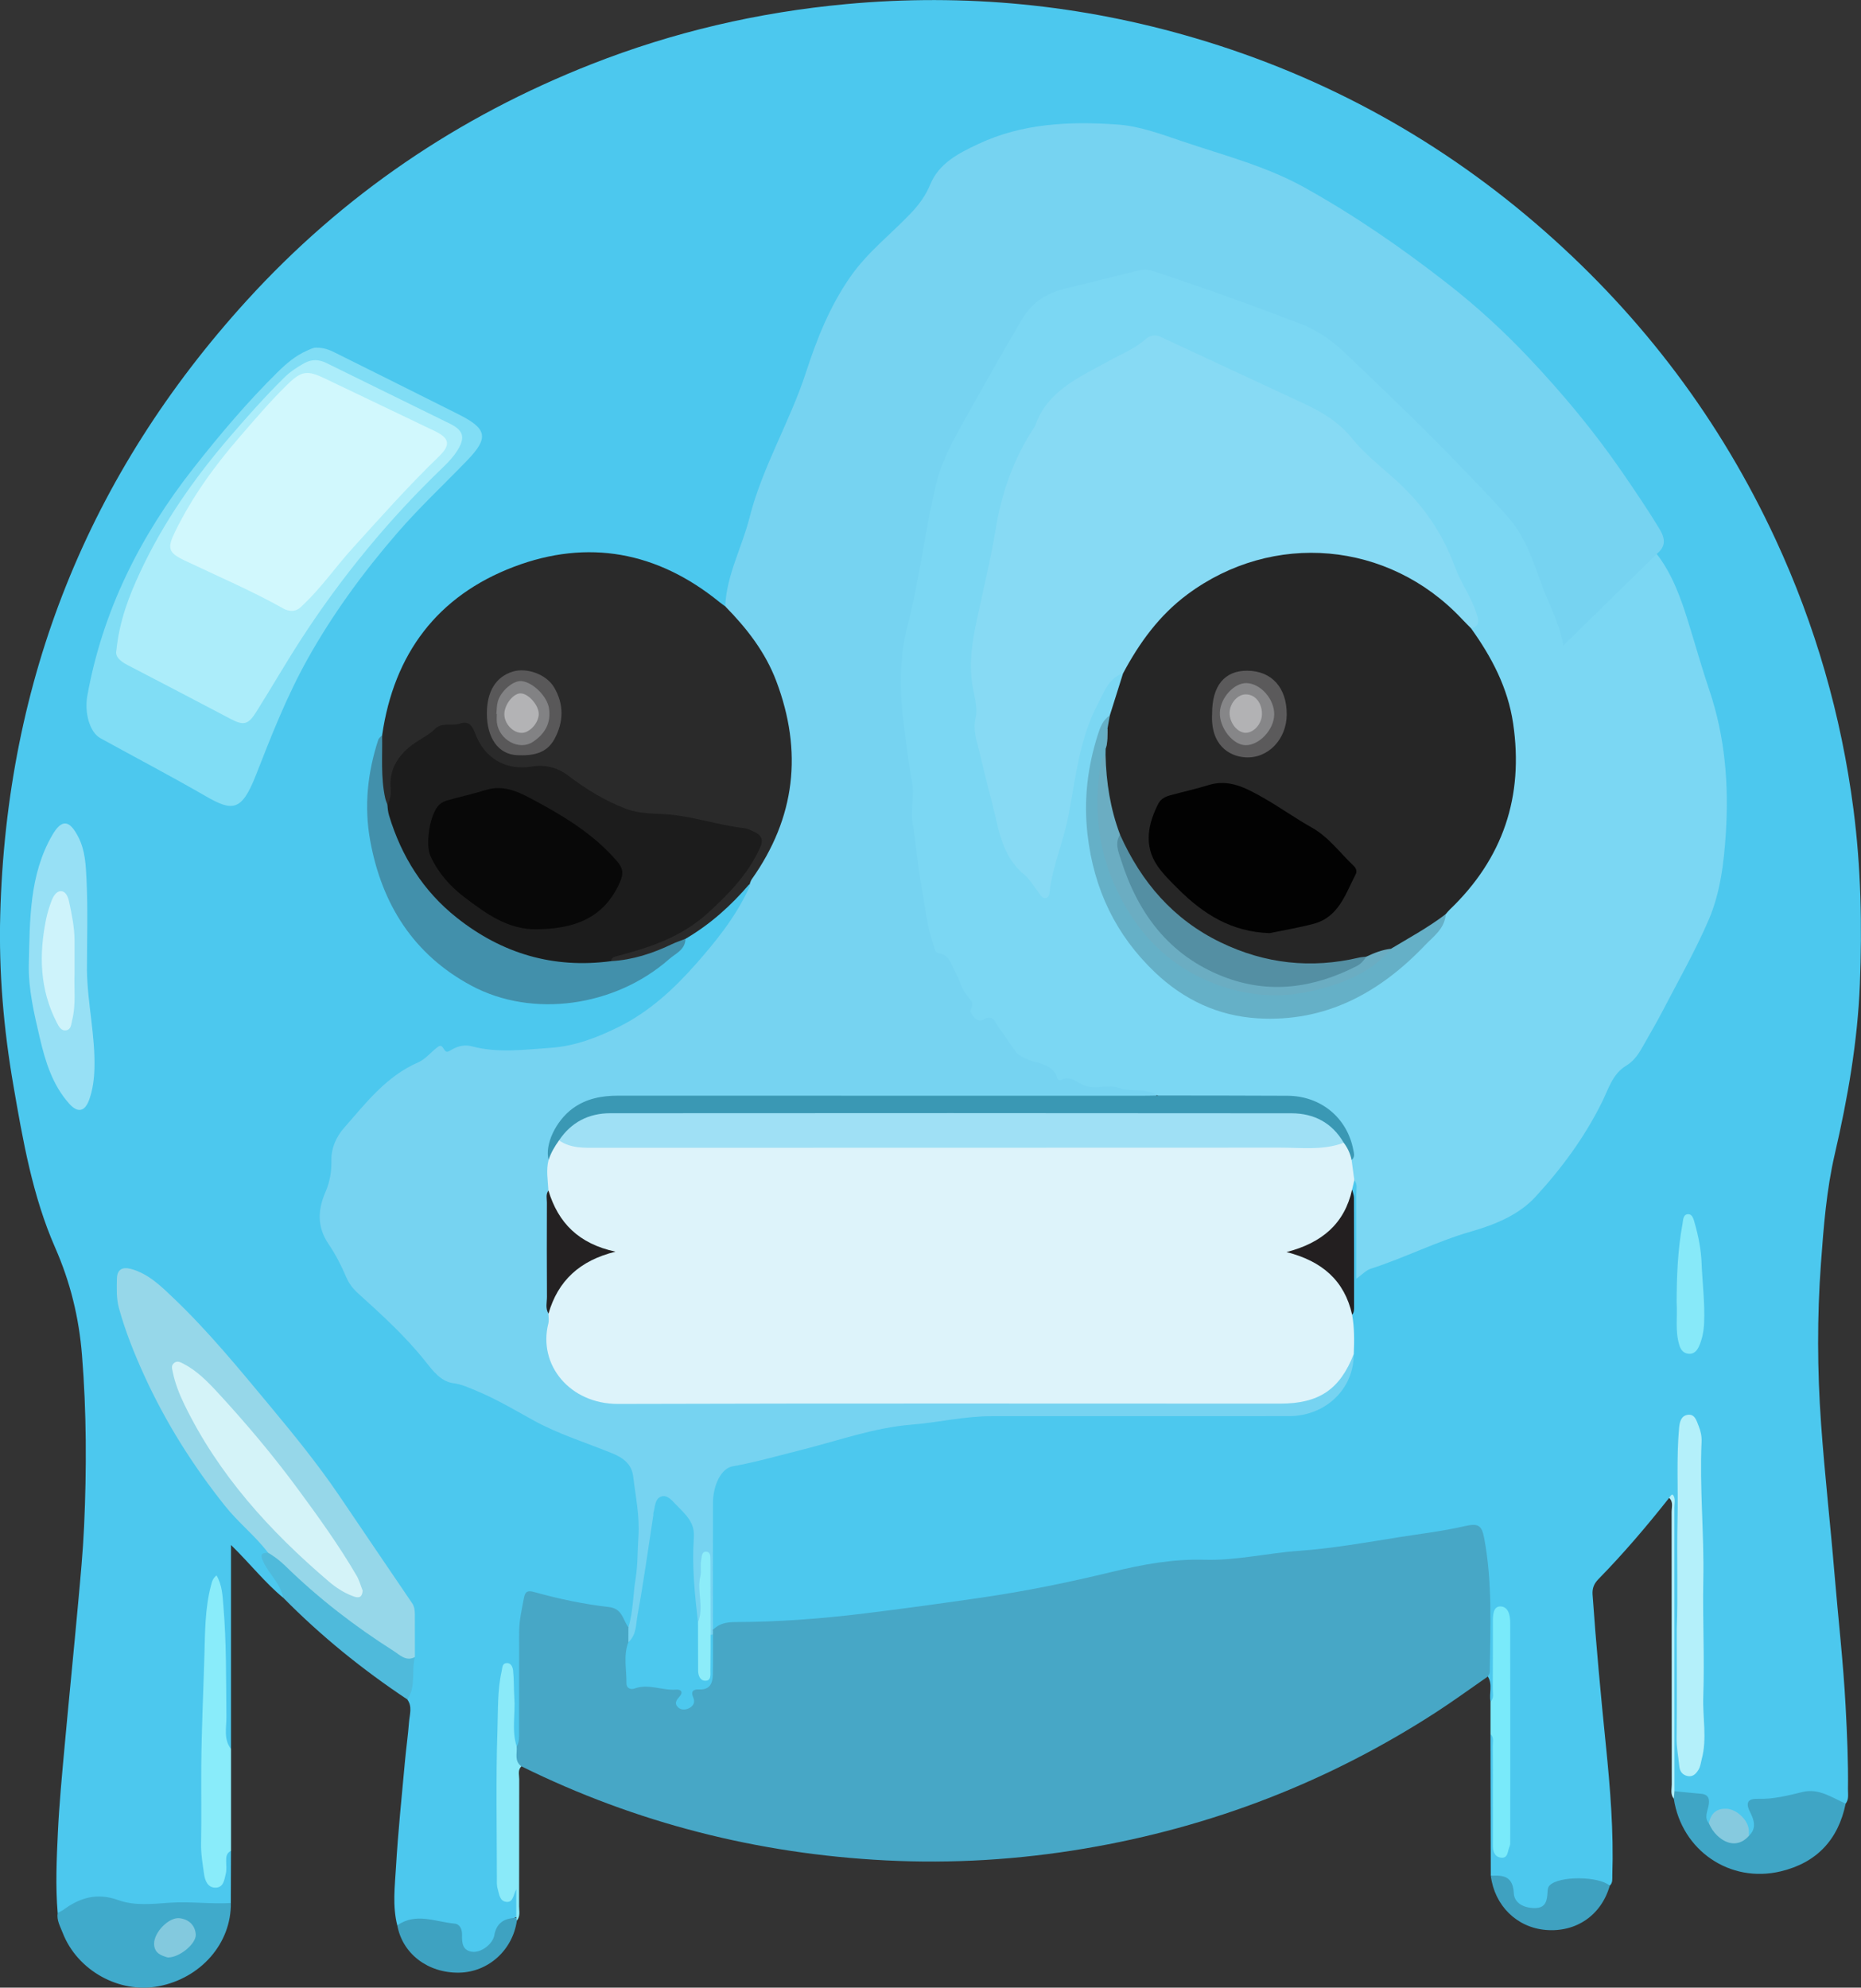 <?xml version="1.0" encoding="UTF-8"?>
<svg id="Layer_1" data-name="Layer 1" xmlns="http://www.w3.org/2000/svg" viewBox="0 0 995.36 1062.87">
  <rect x="0" y="0" width="995.36" height="1062.87" fill="#333333" stroke="none"/>
  <path d="M892.75,800.96c-11.93,15.1-24.39,29.73-37.85,43.48-2.39,2.45-3.34,4.94-3.11,8.27,1.89,26.88,4.39,53.69,7.11,80.49,2.34,23.08,4.22,46.24,3.45,69.5-.06,1.91.35,4.06-1.36,5.61-8.4-3.06-16.82-2.92-25.36-.46-3.22.93-5.67,2.14-6.34,5.81-.81,4.48-2.91,7.95-8.09,8.18-5.64.25-11.02-1.97-12.22-7.19-1.59-6.93-5.7-9.82-11.63-11.64-.05-25.24-.11-50.49-.16-75.73,3.94.99,3.13,4.36,3.21,6.97.27,9.05.09,18.11.11,27.17.01,6.85-.15,13.7.09,20.54.09,2.59-1.19,6.92,2.52,7.03,2.68.08,2.49-4.2,2.5-6.73.2-37.34.16-74.67.04-112.01,0-2.61-.13-5.29-2.75-7.54-2.83,2.09-2.29,5.11-2.33,7.76-.15,10.6.11,21.21-.17,31.81-.07,2.76,1.08,6.46-3.2,7.64-.86-4.44,1.27-9.2-1.43-13.44-1.44-8.34-.45-16.74-.55-25.1-.17-15.02-.2-30.04-2.74-44.91-1.45-8.48-2.7-9.34-10.91-7.94-42.48,7.28-85.15,13.1-128.03,17.43-1.54.16-3.1.32-4.64.21-21.75-1.55-42.63,3.36-63.46,8.56-35.68,8.9-72.04,14.1-108.4,18.82-27.75,3.6-55.68,6.92-83.82,5.8-4.33-.17-7.94,2.7-12.22,2.1-1.88-2.26-1.53-5.01-1.52-7.62.06-18.8-.2-37.61-.19-56.41,0-3.77.34-7.47,1.27-11.17,2.16-8.57,6.91-13.36,16.18-15.02,25.03-4.47,48.94-13.7,73.88-18.61,20.17-3.98,40.57-7.19,61.15-7.34,51.54-.37,103.09-.13,154.64-.12,13.53,0,24.61-4.58,31.95-16.54,2.74-4.48,4.23-9.21,3.74-14.48.26-7.22-.49-14.42-.66-21.63,1.48-5.47.49-11.02.51-16.53.05-16.15.18-32.31-.04-48.46-.23-2.39.19-4.62,1.77-6.52,4.67.22,3.33,3.99,3.38,6.39.26,11.73.08,23.46.14,35.19.01,2.19-.38,4.41.22,6.34,20.14-7.24,39.61-16.1,60-22.63,17.15-5.49,31.71-14.53,42.87-29.51,11.7-15.7,21.92-32.13,30.89-49.44,1.02-1.97,1.83-4.23,3.64-5.49,13.06-9.1,17.94-23.88,25.27-36.82,7.63-13.46,14.06-27.59,21.1-41.39,1.11-2.18,1.87-4.49,2.5-6.84,6.63-24.77,9.02-49.74,7.03-75.5-1.82-23.55-9.67-45.3-16.15-67.53-4.77-16.37-10.57-32.34-19-47.24,4.41-7,.98-12.84-2.76-18.64-23.55-36.57-50.24-70.6-81.63-100.82-11.65-11.22-24.05-21.59-37.02-31.19-24.18-17.9-48.77-35.23-75.95-48.51-20.8-10.16-43.33-15.27-64.98-22.94-22.96-8.14-46.62-8.41-70.09-4.67-17.43,2.78-34.28,8.73-48.03,20.9-2.36,2.09-4.45,4.46-5.42,7.43-3.55,10.83-11.48,18.56-19.72,25.39-19.27,15.96-33.34,35.49-41.22,58.95-8.47,25.22-19.62,49.27-29.41,73.91-5.79,14.57-9.37,29.95-14.6,44.74-2.7,7.64-4.16,15.62-6.75,23.28-3.98.15-6.32-2.88-9.07-4.92-12.98-9.6-27.19-16.67-43.03-19.69-46.47-8.87-90.46,9.89-115.26,50.76-6.6,10.88-11.1,22.54-13.18,35.12-.43,2.62-1.01,5.2-1.9,7.71-8.67,20.51-9.38,41.66-4.33,63.01,6.17,26.1,19.48,47.78,41.94,63.08,30.4,20.7,62.05,20.07,94.34,4.79,8.26-3.91,15.44-9.43,22.41-15.26,2.25-1.88,4.1-4.01,5.24-6.72,4.95-6.06,12.58-8.63,18.14-14.02,3.93-3.81,8.19-7.23,11.61-11.6,1.57-2.01,3.14-5.07,6.79-3.35-.12,6.11-3.86,10.76-6.9,15.42-14.65,22.44-32.04,42.52-54.68,57.19-14.63,9.49-30.97,15.06-48.58,16.39-13.46,1.02-26.89,1.76-40.26-.96-2.91-.59-5.67.23-8.39,1.36-2.63,1.09-5.14,3.85-8.22.24-1.27-1.49-2.81.61-3.78,1.52-5.22,4.92-11.49,8.25-17.53,11.93-5.91,3.6-11.11,7.9-15.39,13.46-3.5,4.54-7.19,8.98-11.21,13.11-4.65,4.78-7.27,10.74-7.46,17.31-.18,6.32-1.09,12.37-3.66,18.07-4.4,9.76-3.61,18.9,2.61,27.6.77,1.08,1.61,2.18,2.06,3.4,5.42,14.92,16.35,25.54,28.12,35.29,10.15,8.4,16.72,20.05,26.84,28.44,3.14,2.61,6.47,4.16,10.35,5.47,11.92,4.03,23.83,8.37,34.25,15.66,3.85,2.7,7.71,5.2,12.16,6.64,12.45,4.04,24.09,10.03,36.22,14.85,7.23,2.87,10.87,7.91,12.43,15.72,4.45,22.35,2.03,44.5-.79,66.69-.31,2.41-.43,4.85-.86,7.24-.43,2.33-.53,5.06-4.01,5.04-3.68-7.85-10.98-9.09-18.42-10.44-9.54-1.73-19.09-3.49-28.51-5.82-3.87-.96-5.91.42-6.6,4.2-.99,5.42-1.91,10.84-1.89,16.4.06,16.76.1,33.52-.04,50.28-.03,3.39.64,7.27-3.43,9.26-3.55-1.4-2.92-4.65-2.99-7.36-.23-8.41-.04-16.82-.11-25.23-.02-2.58.22-5.25-1.55-8.12-2.29,3.04-2.16,6.14-2.35,9.09-1.26,19.43-1.65,38.89-1.44,58.36.15,13.06.03,26.12.03,39.18,0,1.55-.02,3.1.06,4.65.45,8.54,1.76,9.33,8.96,4.7.53,5.32.18,10.33.22,15.32-6.74,2.49-10.96,6.67-13,14.12-1.29,4.7-6.86,6.77-12.11,6.01-4.79-.69-6-4.68-6.5-8.8-.47-3.91-2.66-5.55-6.46-6.2-7.77-1.34-15.44-3.9-23.22-.02-.96.48-2.17.22-3.17-.36-2.67-10.44-1.3-21.05-.68-31.51,1.1-18.72,3.07-37.38,4.76-56.06.63-7.03,1.66-14.02,2.18-21.05.3-4.06,1.93-8.32-.91-12.19.69-7.27,1.2-14.55,2.24-21.78q.79-26.61-14.67-48c-9.56-13.3-17.92-27.4-27.29-40.84-20.29-29.09-43.45-55.83-66.94-82.33-9.72-10.97-19.63-21.63-31.54-30.23-3.89-2.8-8.24-7.27-12.98-4.59-4.91,2.77-2.78,8.95-2.17,13.47,1.37,10.14,5.17,19.68,9.16,29.05,15.83,37.19,36.48,71.23,65.66,99.65,2,1.95,4.56,3.67,4.56,6.99-1.82,2.14-1.45,4.19-.16,6.54,1.89,3.44,4.2,6.59,6.17,9.95,1.34,2.29,3.6,4.63,1.55,7.7-9.81-8.11-17.66-18.21-27.88-28.19v109.11c-4.61-1.26-4.04-5.23-4.24-8.56-.72-12.16-.52-24.34-.33-36.51.17-10.87-1.69-21.61-1.71-32.46,0-2.98-.41-6.09-2.15-9.95-1.82,6.13-2.15,11.6-2.53,16.92-.55,7.49-1.41,15.01-1.47,22.49-.26,33.4-2.41,66.77-1.53,100.19.11,4.23.5,8.4,1.4,12.51.56,2.55.89,6.05,4.08,6.03,3.37-.02,3.22-3.62,3.67-6.15.31-1.74.11-3.55.48-5.28.52-2.38.92-4.96,4.32-4.77-.03,9.3-.07,18.61-.1,27.91-1.18,1.1-2.62,1.81-4.18,1.73-18-.95-36.06,1.61-54.04-.86-2.4-.33-4.83-.62-7.11-1.45-6.08-2.21-11.61-1.06-17.04,2.17-3.12,1.85-6.02,4.69-10.23,3.65-1.23-14.37-.56-28.76.12-43.11.72-15.22,2.18-30.41,3.56-45.59,2.34-25.73,4.95-51.45,7.29-77.18,1.24-13.64,2.55-27.3,3.17-40.98,1.38-30.51,1.32-61.02-1.14-91.5-1.61-19.95-6.18-38.77-14.34-57.35-12.11-27.57-17.28-57.41-22.38-86.97-5.18-30.06-7.82-60.37-7-91,3.36-125.83,47.13-235.4,131.81-328.45,51.47-56.56,113.26-98.44,184.37-126.41,43.79-17.22,89.18-27.77,136.15-32.13,63.55-5.89,125.88.21,186.87,18.22,69.87,20.63,132.33,55.19,187.09,103.43,52.52,46.26,93.77,101.04,123.21,164.5,21.31,45.95,35.17,94.09,41.71,144.46,4.03,31.1,4.65,62.2,3.43,93.37-1.21,30.74-6.48,60.98-13.43,90.96-4.45,19.2-5.97,38.86-7.4,58.46-2.08,28.51-1.97,57.08.06,85.57,1.91,26.88,4.97,53.68,7.2,80.54,1.96,23.55,4.69,47.03,5.93,70.65.78,14.81,1.47,29.61,1.27,44.44-.03,2.6.59,5.35-1.26,7.66-2.88,1.22-5.19-.57-7.48-1.66-6.5-3.09-12.99-3.73-19.97-1.64-5.28,1.58-10.76,2.41-16.35,2.54-6.16.14-6.45.75-4.94,6.61,1.11,4.3,2.58,8.71-2.43,11.76-2.11-.61-1.99-2.64-2.6-4.18-3.92-9.86-10.78-11.22-18.09-3.56-.63.66-1.28,1.14-2.25.97-2.3-1.74-2.29-4.29-1.7-6.57,1.56-6.07-1.39-7.59-6.74-8.09-3.43-.32-7.64.24-9.78-3.84,0-49.75.03-99.49-.13-149.23,0-2.11,2.17-5.46-1.94-6.58Z" style="fill: #4cc8ee; stroke-width: 0px;"/>
  <path d="M381.35,871.5c3.3-3.4,7.29-4.11,11.97-4.13,23.1-.06,46.01-1.79,69.03-4.61,20.9-2.56,41.74-5.43,62.58-8.46,23.5-3.42,46.7-8.15,69.76-13.75,16.22-3.94,32.53-7.01,49.52-6.5,16.9.51,33.57-3.57,50.42-4.76,18.21-1.29,36.16-4.53,54.11-7.37,11.44-1.81,23.03-3.18,34.37-5.78,7.44-1.71,9.37-.74,10.7,6.32,4.47,23.72,3.31,47.7,2.99,71.63-.01.81-.68,1.61-1.04,2.41-9.13,6.32-18.1,12.88-27.41,18.92-57.67,37.38-120.42,61.62-188.21,73.07-35.27,5.95-70.75,8.14-106.39,6.32-68.33-3.49-133.43-19.97-194.89-50.31-5.61-2.37-5.12-6.2-2.53-10.53,1.58-2.62,1.28-5.52,1.29-8.38.02-17.65.08-35.3.05-52.95,0-6.2,1.44-12.16,2.56-18.19.65-3.53,2.06-4.09,5.47-3.14,13.09,3.64,26.43,6.48,39.89,8.01,7.39.84,7.45,6.84,10.51,10.83,2.2,2.13,1.73,4.77,1.44,7.37-1.5,6.1-.84,12.31-.86,18.49-.01,3.69,1.75,5.16,5.47,4.52,6.01-1.04,11.86.88,17.81,1.24,3.69.22,6.61,1.57,5.1,6.32-.38,1.18-.95,2.81,1.1,3.09,1.65.23,2.59-1.15,2.52-2.45-.25-4.8,2.3-6.73,6.63-7.39,3.75-.58,3.98-3.68,4.13-6.58.34-6.84-.23-13.71.33-20.56.23-1.07.68-2.01,1.58-2.68Z" style="fill: #47a7c6; stroke-width: 0px;"/>
  <path d="M30.86,1022.85c.98-.51,2.04-.89,2.92-1.54,8.96-6.62,18.18-9.36,29.47-5.27,8.7,3.15,18.33,2.04,27.49,1.41,10.95-.75,21.82.78,32.72.16.3,21.44-15.96,40.17-38.66,44.51-21.02,4.02-43.46-8.4-51.27-28.58-1.31-3.39-3.33-6.75-2.67-10.69Z" style="fill: #40aacb; stroke-width: 0px;"/>
  <path d="M895.59,957.81c4.74.46,9.47.97,14.22,1.37,4.43.37,4.64,3.37,3.97,6.6-.65,3.15-2.29,6.21.23,9.24,1.4.29,2.17,1.38,3.06,2.35,6.62,7.25,9.38,7.89,18.34,4.29,4.34-4.06,2.65-8.72.58-12.78-2.61-5.13-.88-7.15,4.1-6.98,8.28.28,16.1-1.74,24.01-3.67,8.72-2.13,15.67,3.01,23.06,6.21-3.96,19.34-15.53,31.61-34.67,36.22-27.19,6.56-53.05-11.14-57.25-38.82-.5-1.4-.85-2.78.34-4.03Z" style="fill: #3fa5c5; stroke-width: 0px;"/>
  <path d="M123.56,989.7c-2.46,1.13-2.63,3.29-2.6,5.59.03,2.21.32,4.52-.19,6.61-.75,3.08-1.15,7.25-5.19,7.48-4.34.25-5.94-3.64-6.43-7.17-.74-5.43-1.72-10.82-1.61-16.41.29-13.93.01-27.87.12-41.81.15-19.64,1.11-39.27,1.67-58.9.35-12.4.3-25.09,3.53-37.34.51-1.92.9-3.73,2.96-5.33,3.04,5.27,3.19,10.85,3.64,16.11,1.7,19.81,1.41,39.69,1.63,59.56.06,5.71-1.62,11.92,2.48,17.15,0,18.15,0,36.31,0,54.46Z" style="fill: #89ecfa; stroke-width: 0px;"/>
  <path d="M221.9,886.09c-1.97,7.44.77,15.72-4.05,22.65-23.94-15.93-46.2-33.93-66.41-54.42-1.41-7.56-7.52-12.54-10.62-19.22-1.63-3.52-1.37-4.82,2.56-4.8,4.41-.71,6.79,2.59,9.37,5.07,16.63,15.99,34.59,30.3,53.82,43.04,4.82,3.2,9.75,6.06,15.33,7.68Z" style="fill: #4fbadb; stroke-width: 0px;"/>
  <path d="M276.34,933.97c.33,3.64-1.37,7.76,2.54,10.54-2.08,1.99-1.17,4.57-1.17,6.87-.07,22.65,0,45.31-.07,67.96,0,2.56.76,5.32-1.17,7.62-.36-.23-.53-.51-.51-.84.02-.35.07-.53.17-.53v-15.38c-1.59,3.08-1.64,7.04-5.11,6.8-3.85-.27-4.02-4.25-4.86-7.08-.55-1.85-.4-3.94-.4-5.92-.01-26.33-.59-52.67.3-78.97.36-10.47-.07-21.15,2.28-31.55.39-1.73.22-3.89,2.41-4.16,2.61-.33,3.49,2.21,3.68,3.92.52,4.81.32,9.69.66,14.53.62,8.72-1.52,17.57,1.27,26.18Z" style="fill: #8aeaf9; stroke-width: 0px;"/>
  <path d="M797.21,909.95c2.06-2.02,1.17-4.6,1.19-6.93.1-11.94.05-23.89.07-35.84,0-3.36.14-8.02,3.74-8.17,4.35-.19,5.51,4.51,5.52,8.36.07,39.15.04,78.31.02,117.46,0,.87,0,1.85-.37,2.6-1.16,2.34-.59,6.57-4.82,5.87-3.33-.54-4.12-3.5-4.1-6.66.05-8.85,0-17.7-.01-26.55,0-8.85.04-17.7-.04-26.55-.02-2.13.73-4.48-1.21-6.26,0-5.78,0-11.57,0-17.35Z" style="fill: #79eafa; stroke-width: 0px;"/>
  <path d="M276.12,1025.59c.11.45.23.91.34,1.36-2.24,15.87-15.33,27.66-30.96,27.89-16.7.24-30.25-10.14-33.01-25.29,9.99-7.02,20.43-1.85,30.65-.94,2.82.25,4.07,3.05,3.99,6.08-.12,4.17.22,8.37,5.5,8.99,4.88.57,10.96-4.29,11.74-8.81q1.6-9.31,11.75-9.27Z" style="fill: #3ea2c1; stroke-width: 0px;"/>
  <path d="M797.36,1003.03c6.76-.41,11.85.24,12.31,9.36.27,5.38,5.56,7.94,11.29,7.91,5.89-.03,6.5-4.11,6.75-8.53.08-1.32.14-2.62,1.18-3.65,5.09-5.07,26.12-4.95,32.1.2-4.46,15.74-17.95,25.07-34.25,23.68-15.52-1.32-27.36-13-29.39-28.97Z" style="fill: #3fa1c0; stroke-width: 0px;"/>
  <path d="M895.59,957.81c-.11,1.34-.23,2.69-.34,4.03-1.94-2.32-1.11-5.09-1.11-7.65-.05-48.57-.01-97.14-.08-145.72,0-2.52,1.03-5.35-1.31-7.51.73-.85,1.58-2.95,2.56-.71.74,1.68.23,3.91.23,5.89.02,50.55.03,101.11.04,151.66Z" style="fill: #b4f0fa; stroke-width: 0px;"/>
  <path d="M336.09,878.13c0-2.66.01-5.32.02-7.99,2.61-8.46,2.42-17.34,3.84-25.99,1.21-7.35.98-14.92,1.51-22.39.77-10.89-1.51-21.5-2.79-32.2-.82-6.84-5.54-10.11-11.3-12.46-14.09-5.74-28.85-10.29-42.07-17.6-10.19-5.64-20.14-11.55-30.93-15.99-3.86-1.59-7.47-3.29-11.82-3.86-6.79-.88-11.15-6.79-14.85-11.45-10.72-13.52-23.31-24.99-36.01-36.44-2.78-2.51-5-5.28-6.55-8.93-2.58-6.07-5.66-12.05-9.36-17.51-6.25-9.21-5.89-18.33-1.65-28.05,2.36-5.4,3.25-10.99,3.12-17.16-.12-5.98,2.5-12.12,6.7-16.91,11.75-13.37,22.61-27.7,39.75-35.13,3.7-1.6,6.52-5.17,9.82-7.75.95-.75,2.22-1.84,3.29-.23,1.83,2.75,1.85,2.95,4.85,1.17,3.45-2.04,7.14-2.71,10.86-1.72,13.91,3.68,27.93,1.72,41.87.78,13.14-.88,25.36-5.6,37.02-11.45,15.83-7.93,28.74-19.78,40.32-32.84,10.8-12.18,21.1-24.91,28.21-39.81.59-1.23,1.24-2.31,1.06-3.7-1.27-3.11,1.12-5.02,2.53-7.09,12.12-17.75,18.06-37.68,18.12-58.82.08-27.93-8.77-53.04-28.17-73.86-2.31-2.48-5.87-4.27-5.6-8.5.7-16.79,8.97-31.5,12.98-47.37,6.84-27.11,21.53-51.12,30.13-77.51,5.88-18.03,12.68-35.29,23.72-51.21,9.25-13.36,21.79-22.86,32.61-34.3,4.3-4.54,7.8-9.32,10.22-15.22,4.71-11.45,15.34-16.76,25.63-21.61,23.65-11.15,49.06-12.23,74.52-10.44,11.81.83,23.21,5.1,34.46,8.91,22.11,7.49,44.84,13.24,65.5,24.73,27.04,15.04,52.35,32.53,76.71,51.55,15.53,12.13,29.99,25.39,43.48,39.68,18.01,19.08,34.79,39.2,49.67,60.85,6.86,9.98,13.68,19.98,19.97,30.34,3.21,5.29,3.69,9.51-1.4,13.57-.39,2.63-2.39,4.18-4.08,5.88-12.97,13.02-25.93,26.04-38.98,38.97-6.55,6.49-7.56,6.08-10.5-2.89-4.69-14.29-10.7-28.09-15.9-42.2-4.56-12.38-14.18-21.8-23.11-31.34-15.57-16.64-31.68-32.77-47.99-48.68-9.02-8.8-18.28-17.38-27.5-25.96-7.95-7.4-17.2-12.96-27.56-16.88-24.21-9.18-48.53-18.04-73.19-25.93-2.58-.83-5.17-1.59-7.8-.78-14.8,4.56-30.3,6.32-45,11.39-6.66,2.3-11.6,6.17-15.19,12.09-15.85,26.11-31.25,52.45-44.1,80.21-3.7,8.01-4.44,16.68-6,25.1-4.44,23.93-9.59,47.72-14.21,71.6-2.51,12.98-1.99,26.49.1,39.65,1.97,12.46,5.12,24.98,5.01,37.45-.17,19.61,3.5,38.62,5.81,57.86.85,7.07,2.31,13.97,4.46,20.73.6,1.9.97,4.13,2.83,5.11,5.79,3.05,7.97,8.65,10.44,14.09,2.11,4.64,4.26,9.21,8,12.89,2.27,2.23,4,4.88-.22,8.38,10.82-3.22,13.9,4.84,17.94,10.86,3.93,5.86,8.21,10.54,15.35,12.72,4.68,1.43,8.85,6.17,12.74,7.41,6.25,1.99,12.24,6.15,19.42,5.49,9.35-.85,18.42,1.96,27.65,2.78,1.5.13,7.24.02,3.05,4.86-3.9,1.25-7.91.81-11.87.81-90.07.03-180.14.03-270.21,0-6.23,0-12.39.31-18.41,2.04-12.78,3.67-22.95,17.2-22.29,29.6-.31,5.87.38,11.74,0,17.62-1.1,13.02-.37,26.06-.34,39.08.02,8.81-1.13,17.66.59,26.43.53,2.65.14,5.28-.18,7.92-2.28,19.17,9.31,34.43,28.4,37.43,3.96.62,7.95.49,11.93.49,115.11,0,230.23-.16,345.34.17,18.32.05,32.58-4.97,40.54-22.52.54-1.19,1.32-2.35,2.98-2.14.17,18.61-14.98,33.22-34.65,33.24-53.09.05-106.17.01-159.26.03-14.34,0-28.33,3.38-42.55,4.52-20.06,1.6-38.95,8.48-58.21,13.31-12.49,3.14-24.86,6.72-37.58,9-5.96,1.07-10.42,9.8-10.45,19.7-.08,22.56-.02,45.12-.02,67.68,0,.88-.01,1.76-.02,2.64-.74.42-1.39.29-1.93-.35-2.28-4.6-1.15-9.54-1.3-14.33-.25-8.14.19-16.3-.73-24.47-.62,7.21-1.55,14.38-1.09,21.68.24,3.86,1.24,8.05-2.63,10.99-3.67-.15-3.42-3.21-3.33-5.32.62-13.47-2.45-26.81-1.21-40.3.54-5.88-6.59-16.39-12.08-18.47-3.99-1.51-4.57,1.62-5.1,4.11-1.37,6.47-2.28,13.04-3.33,19.57-2.41,15.02-4.02,30.19-7.69,45-.65,2.63-.73,5.96-4.82,5.88Z" style="fill: #76d3f1; stroke-width: 0px;"/>
  <path d="M619.12,585.79c-6.24-4.26-13.83-1.68-20.41-3.99-6.18-2.17-12.65,1.05-18.71-1.31-4.14-1.61-7.63-5.82-12.81-2.87-.3.17-1.43-.34-1.53-.7-2.29-8.53-10.76-7.85-16.64-10.68-2.44-1.17-4.58-2.07-6.1-4.26-2.9-4.16-5.68-8.41-8.7-12.47-2.08-2.8-3-7.76-8.74-4.03-1.82,1.18-4.93-1.17-6.12-3.91-.17-.39-.41-.9-.29-1.24,1.45-4.07,1.42-4.03-1.79-7.91-3-3.62-3.99-8.27-6.19-12.3-2.23-4.09-3.06-9.42-9.07-10.41-2.02-.33-1.99-2.51-2.61-4.18-3.61-9.8-4.46-20.15-6.37-30.29-2.19-11.66-2.96-23.51-4.94-35.22-1.18-7,1.17-14.64-.35-22.19-1.91-9.45-2.78-19.11-4.11-28.67-2.57-18.5-2.81-37.06,1.89-55.16,6.53-25.16,9.16-51.07,15.46-76.22,3.1-12.4,9.54-23.6,15.78-34.8,9.68-17.34,19.51-34.59,29.53-51.74,5.54-9.48,13.19-14.37,23.18-16.85,13.01-3.24,26.04-6.4,39.04-9.67,2.61-.66,5.03-.81,7.7.07,26.61,8.76,52.97,18.24,79.13,28.25,8.95,3.42,16.92,8.9,23.77,15.43,21.12,20.15,42.27,40.31,62.48,61.36,8.63,8.99,17.42,17.93,25.61,27.44,10.83,12.59,14.08,28.25,20.3,42.73,3.39,7.88,6.96,15.71,8.62,25.2,16.99-16.64,33.49-32.81,49.99-48.97,8.36,10.87,12.85,23.53,16.86,36.41,3.8,12.2,7.23,24.51,11.32,36.61,8.39,24.86,10.43,50.54,8.76,76.36-1.02,15.7-2.93,31.84-9.23,46.41-7.25,16.78-16.38,32.75-24.81,49.01-3.05,5.87-6.46,11.56-9.68,17.34-2.47,4.44-4.95,8.72-9.6,11.5-7.31,4.38-9.54,12.67-12.96,19.57-9.32,18.8-21.68,35.52-35.66,50.67-8.7,9.43-21.4,14.73-34.05,18.34-18.49,5.28-35.63,14.11-53.89,19.97-2.53.81-4.59,3.11-7.73,5.35,0-15.56.04-30.28-.04-45-.01-2.57.86-5.34-1.02-7.69-3.07-3.05-2.45-7.03-2.77-10.79,1.27-12.34-7.55-25.3-20.49-29.99-5.25-1.9-10.68-2.59-16.26-2.57-18.77.07-37.53.07-56.3-.01-3.22-.01-6.7.72-9.43-1.93Z" style="fill: #7bd7f3; stroke-width: 0px;"/>
  <path d="M722.9,620.27c.49,3.6.97,7.21,1.46,10.81-.39,1.67-.78,3.33-1.18,5,1.9,13.9-16.19,31.59-30.21,33.38,15.13,2.53,32.11,20.18,30.21,33.55,1.26,6.96,1.19,13.97.89,20.99-7.4,19.01-18.59,26.56-39.42,26.56-118.02,0-236.04-.2-354.06.16-25.84.08-42.91-20.97-37.31-43.01.42-1.66.07-3.52.07-5.29.6-11.51,6.74-19.69,15.8-26.02,4.5-3.15,9.36-5.65,14.57-7.04-15.77-3.35-29.33-17.9-30.4-32.73-.29-5.48-1.32-10.95.1-16.42.07-5.42,1.18-10.15,7.6-11.34,6.31,2.47,12.88,2.73,19.57,2.73,121.33-.06,242.66-.04,363.99-.05,10.82,0,21.69.6,32.39-1.72,5.46,1.48,6.14,5.69,5.92,10.42Z" style="fill: #ddf3fa; stroke-width: 0px;"/>
  <path d="M387.9,324.25c11.48,11.68,21.41,24.38,27.29,39.93,14.25,37.67,10.26,73.01-13.12,106-.49.69-.7,1.56-1.05,2.35-9.9,11.66-21.15,21.74-34.4,29.5-11.82,8.62-24.86,13.4-39.67,12.56-1.89-4.07,1.48-4.23,3.82-5.05,10.2-3.58,21.16-5.4,30.42-11.2,17.02-10.66,32.21-23.38,41.58-41.74,3.85-7.54,3.09-10.22-4.99-11.75-12.98-2.45-25.68-6.97-38.95-7.22-20.59-.39-38.4-7.57-54.27-20.16-6.11-4.85-12.95-6.41-20.49-5.8-15.48,1.25-24.13-3.5-30.89-17.4-3.61-7.41-5.1-7.15-15.62-3.87-9.55,2.98-18.81,8.95-24.01,18.69-2.32,4.34-3.39,8.97-2.88,14.08.33,3.27.59,7.53-5.05,6.95-4.84-12.19-3.49-24.57-1.23-36.99,6.3-43.49,29.54-74.53,70.49-90.06,39.6-15.02,76.76-8.05,109.86,18.82,1.02.83,2.11,1.58,3.16,2.37Z" style="fill: #2a2a2a; stroke-width: 0px;"/>
  <path d="M169.47,185.91c3.62,0,6.54,1.08,9.3,2.45,22.17,11.01,44.3,22.08,66.43,33.17,15.44,7.74,16.41,12.55,4.49,24.86-12.45,12.86-25.53,25.11-37.26,38.66-18.07,20.89-34.32,43.05-47.84,67.2-11.15,19.91-19.42,41.03-27.7,62.21-7.66,19.58-12.61,19.51-26.97,11.22-18.54-10.7-37.52-20.64-56.27-30.97-5.57-3.07-8.61-13.4-6.93-22.71,8.2-45.54,28.3-85.46,56.73-121.64,14.05-17.89,28.68-35.21,44.85-51.19,4.68-4.63,9.72-8.99,15.91-11.68,1.83-.79,3.59-1.77,5.24-1.58Z" style="fill: #80ddf5; stroke-width: 0px;"/>
  <path d="M221.9,886.09c-4.77,2.53-8.13-1.21-11.32-3.24-20.78-13.18-40.21-28.16-57.84-45.38-2.86-2.79-5.93-5.19-9.36-7.18-6.83-8.97-15.77-15.97-22.83-24.79-17.31-21.64-31.95-44.86-43.44-70.07-5.31-11.65-10.07-23.49-13.48-35.88-1.45-5.27-1.19-10.51-1.1-15.78.09-4.9,2.89-6.5,7.56-5.22,9.35,2.57,16.08,9.27,22.68,15.55,18.69,17.8,35.02,37.79,51.53,57.61,12.97,15.57,25.73,31.29,37.12,48.06,13,19.14,25.92,38.34,38.96,57.45,1.38,2.02,1.49,4.07,1.5,6.28.01,7.52.02,15.05.03,22.57Z" style="fill: #96d7e9; stroke-width: 0px;"/>
  <path d="M326.82,513.96c11.5-.65,22.21-4.13,32.53-9.07,2.34-1.12,4.84-1.92,7.27-2.87-.11,5.89-5.26,7.79-8.77,10.89-28.85,25.38-72.95,31.7-105.68,14.18-30.88-16.53-47.92-43.42-54.15-77.46-3.36-18.35-1.47-36.37,4.29-54.03.31-.95,1.37-1.66,2.08-2.47.2,11.23-.8,22.52,1.63,33.63.27,1.25.81,2.45,1.23,3.67,2.16,1.91,2.29,4.72,3.13,7.18,12.08,35.49,35.67,59.61,71.46,70.96,12.83,4.07,26.25,6.3,39.93,4.66,1.78-.21,3.53-.5,5.07.74Z" style="fill: #4290ab; stroke-width: 0px;"/>
  <path d="M46.5,518.45c.19,17.7,4.49,35.13,4.01,52.8-.16,5.76-.88,11.48-2.83,16.85-2.32,6.41-6.12,7.16-10.66,2.08-8.95-10.01-12.74-22.43-15.73-35.18-3.07-13.08-6.21-26.27-5.87-39.7.58-23.44.21-47.31,12.45-68.58,5.2-9.03,9.34-8.34,14.1,1.01,3.63,7.14,3.93,15.01,4.3,22.53.78,16.03.24,32.13.24,48.2Z" style="fill: #97e0f5; stroke-width: 0px;"/>
  <path d="M896.82,870.87c.71-16.52-.03-37.76.43-58.99.35-16.02-.63-32.08.8-48.12.3-3.32,1.01-6.64,4.57-7.2,3.93-.62,4.79,3.22,5.91,5.97,1.07,2.65,1.7,5.44,1.57,8.4-1.13,24.66,1.42,49.26.92,73.97-.42,20.72.72,41.59-.02,62.33-.4,11.15,2.14,22.39-.83,33.48-.51,1.91-.68,3.91-1.73,5.63-1.33,2.18-3.05,3.98-5.9,3.35-2.67-.59-4.11-2.48-4.36-5.18-.46-5.04-1.51-9.99-1.44-15.13.21-17.93.08-35.87.08-58.5Z" style="fill: #b4f0fa; stroke-width: 0px;"/>
  <path d="M896.75,696.67c.06-14.11.54-28.2,3.13-42.11.35-1.88.22-5.22,2.96-5.29,2.46-.06,3,2.78,3.62,4.94,2,7,3.35,14.1,3.65,21.4.43,10.57,1.79,21.1,1.34,31.72-.19,4.48-.99,8.77-2.84,12.8-1.05,2.28-2.82,4.13-5.68,3.75-2.72-.36-4.04-2.22-4.8-4.8-2.2-7.39-.93-14.94-1.36-22.41Z" style="fill: #87e9f9; stroke-width: 0px;"/>
  <path d="M723.19,703.02c-4.1-18.27-16.05-28.66-35.09-33.5,18.9-4.89,31.01-15.12,35.08-33.43.35,1.47.98,2.94.99,4.42.07,19.38.06,38.76.06,58.14,0,1.53.08,3.11-1.04,4.38Z" style="fill: #231f20; stroke-width: 0px;"/>
  <path d="M935.41,981.66c-4.75,5.45-11.18,5.35-16.97-.15-1.97-1.87-3.34-4.06-4.43-6.49.96-5.27,4.06-8.1,9.47-7.82,5.2.27,10.88,5.48,11.77,10.55.22,1.27.11,2.6.15,3.9Z" style="fill: #86cadf; stroke-width: 0px;"/>
  <path d="M336.09,878.13c4.39-3.87,4-9.62,4.9-14.49,3.26-17.7,5.69-35.55,8.43-53.34.07-.43-.06-.91.06-1.32.92-3.11.71-7.38,3.95-8.65,3.46-1.36,5.95,2.04,8.24,4.37,2.47,2.51,5.03,4.88,7.01,7.91,2.15,3.28,2.65,6.19,2.38,10.31-.98,14.88.54,29.74,2.26,44.55,2.61,2.74,1.68,6.2,1.9,9.41.4,5.85-.83,11.8,1.05,17.89,1.78-3.74,1.63-3.74,1.85-9.23.15-3.84-1.13-7.99,1.94-11.36.42-.04.85-.05,1.27-.05,0,7.07.09,14.14-.06,21.2-.1,4.61-1.44,8.33-7.24,8.05-2.99-.14-4.78.83-3.23,4.36,1.22,2.77-.19,4.81-2.64,5.86-1.81.77-4.01.86-5.59-.74-2.17-2.2-.6-3.94.91-5.69,2.25-2.61.42-3.87-1.84-3.68-7.44.61-14.73-3.35-22.24-.58-2.25.83-4.37-.35-4.34-2.66.1-7.38-1.75-14.87,1.02-22.12Z" style="fill: #4cc8ee; stroke-width: 0px;"/>
  <path d="M89.73,1046.72c-3.42-1-7.25-2.2-7.31-7.32-.08-6.15,7.95-14.4,13.69-13.67,4.83.61,8.2,3.66,8.59,8.61.39,5.01-8.77,12.52-14.96,12.38Z" style="fill: #83c9de; stroke-width: 0px;"/>
  <path d="M299.01,609.78c-2.32,3.23-4.35,6.63-5.57,10.45-2.21-8.08,3.82-20.91,12.92-27.54,7.26-5.29,15.61-6.81,24.32-6.81,93.28,0,186.55.03,279.83.04,2.87,0,5.74-.08,8.62-.12,23.17.04,46.35,0,69.52.14,17.77.1,31.84,11.7,35.15,28.83.36,1.86,1.06,3.94-.89,5.51-.73-3.37-2.08-6.45-4.2-9.18-2.3-1.37-4.29-3.11-6.26-4.9-6.7-6.06-14.57-9.02-23.63-8.97-9.3.05-18.6,0-27.89,0-107.81,0-215.62.08-323.43-.11-12.99-.02-25.25.86-34.99,10.79-.9.92-2.43,1.05-3.49,1.88Z" style="fill: #3a98b4; stroke-width: 0px;"/>
  <path d="M293.34,636.65c5.21,17.22,16.13,28.41,35.87,32.66-19.19,4.72-30.81,15.59-35.85,33.13-1.78-2.87-.8-6.03-.82-9.04-.11-16.78-.08-33.57-.03-50.35,0-2.14-.69-4.43.82-6.4Z" style="fill: #242122; stroke-width: 0px;"/>
  <path d="M380.06,874.19c-.03,6.37,0,12.75-.11,19.12-.04,2.28.56,5.64-2.97,5.41-2.6-.17-3.59-2.86-3.59-5.54,0-8.57-.03-17.15-.06-25.72,3.29-8.04-.64-16.45,1.25-24.61.63-2.73-.12-5.77.44-8.53.33-1.65.15-4.71,2.7-4.58,2.54.13,2.19,2.84,2.24,4.77.06,2.42.01,4.85.02,7.27.03,10.8.06,21.6.09,32.4Z" style="fill: #8cecf9; stroke-width: 0px;"/>
  <path d="M600.69,360.04c-7.82,2.61-10.01,9.83-13.39,16.17-10.06,18.87-11.96,39.87-15.92,60.33-2.59,13.37-8.2,25.98-9.9,39.59-.18,1.44-.17,4.01-2.49,4.13-1.58.08-2.46-1.65-3.41-2.88-2.55-3.31-4.68-7.14-7.82-9.75-12.67-10.5-13.75-25.9-17.6-40.13-2.35-8.68-4.31-17.47-6.51-26.2-1.44-5.7-3.28-11.05-1.85-17.39,1.34-5.98-1-12.54-1.85-18.51-1.66-11.73.11-22.56,2.46-33.65,3.44-16.29,7.45-32.49,10.15-48.9,3.23-19.62,9.66-37.8,20.63-54.37.12-.18.29-.35.36-.55,6.52-19.02,23.64-26.11,39.29-34.79,6.74-3.74,13.98-6.56,19.89-11.78,2.17-1.92,4.92-2.69,8.02-1.24,25.5,11.92,51.04,23.74,76.56,35.63,9.83,4.58,18.81,9.95,25.92,18.77,6.27,7.77,14.29,14.19,21.85,20.85,15.01,13.23,26.22,28.86,33.12,47.8,3.06,8.39,8.58,15.82,11.36,24.45,1.11,3.44,2.56,7.03-2.72,8.43-3.69-.44-5.55-3.45-7.81-5.76-16.65-16.96-36.66-28.04-60.07-31.39-34.67-4.96-65.74,3.57-91.67,28.09-8.91,8.43-16.39,17.91-22.13,28.76-.98,1.86-1.65,4.26-4.47,4.29Z" style="fill: #87daf4; stroke-width: 0px;"/>
  <path d="M600.69,360.04c8.68-16.32,19.36-31.02,34.37-42.18,45.77-34.02,107.61-28.54,146.7,12.98,1.66,1.76,3.39,3.47,5.08,5.2,11.01,15.37,19.65,31.74,22.46,50.8,5.76,39.05-5.38,72.23-33.9,99.56-.78.75-1.45,1.62-2.18,2.44-4.83,7.38-12.86,10.54-19.91,14.94-2.99,1.86-6.23,3.33-9.46,4.78-4.43,1.45-8.79,3.11-13.28,4.39-20.56,5.97-41.25,5.5-61.45-.73-28.1-8.67-50.13-25.65-64.68-51.59-2.59-4.62-4.91-9.4-7.01-14.28-5.59-13.47-7.52-27.64-8.02-42.09,0-1.47.2-2.91.51-4.34,1.26-3.41.65-7,.99-10.5.19-2.57,1.88-4.56,2.69-6.89,2.36-7.5,4.72-15,7.08-22.5Z" style="fill: #262626; stroke-width: 0px;"/>
  <path d="M743.97,507.32c9.9-5.93,20.05-11.46,29.26-18.48-.4,7.69-6.64,11.98-11.08,16.63-24.27,25.44-53.21,41.29-89.56,39.06-21.19-1.3-39.51-9.98-54.86-24.59-21.08-20.07-32.72-44.65-36.06-73.67-2.11-18.34-.05-35.9,5.46-53.27,1.27-4,2.7-7.98,6.47-10.47-.4,2.23-.79,4.46-1.19,6.7-1.42,3.6.27,7.5-1.05,11.11-.02,1.15-.04,2.29-.06,3.44-3.77,15.95-3.54,32.02-.09,47.86,6.95,31.82,24.07,56.56,53.99,70.54,24.49,11.44,49.69,10.58,74.57.07,8.85-3.74,16.38-9.56,24.2-14.93Z" style="fill: #65b0c7; stroke-width: 0px;"/>
  <path d="M299.01,609.78c6.54-9.75,15.93-14.5,27.42-14.5,121.44-.09,242.88-.1,364.33.03,11.96.01,21.73,5.02,27.94,15.78-11.08,4.13-22.62,2.58-34,2.59-121.6.08-243.19.03-364.79.08-7.26,0-14.53.46-20.91-3.98Z" style="fill: #9fe0f5; stroke-width: 0px;"/>
  <path d="M326.82,513.96c-30.85,4.11-58.32-4.04-82.53-23.25-17.89-14.19-29.54-32.69-36.15-54.48-.6-1.96-.79-3.84-.9-5.8,1.34-2.74,2.01-5.25,1.7-8.68-.98-10.61,4.4-18.62,12.91-24.44,3.63-2.48,7.65-4.39,10.82-7.55,3.76-3.75,8.88-1.31,13.29-2.82,6.36-2.18,7.34,3.63,9.25,7.77,5.47,11.85,16.53,17.27,29.13,15.2,6.85-1.13,13.57.31,19.29,4.64,9.71,7.35,19.89,13.72,31.4,18.02,6.82,2.55,13.97,2.38,20.84,2.82,14.36.92,27.87,5.84,42.03,7.43,1.92.21,3.79,1.19,5.58,2.03,3.8,1.77,5,4.14,3.04,8.47-6.45,14.21-16.9,24.91-28.3,35.22-14.08,12.74-31.16,18.27-48.83,22.88-1.52.4-2.33,1.06-2.56,2.54Z" style="fill: #1c1c1c; stroke-width: 0px;"/>
  <path d="M260.41,381.36c.04-11.77,4.9-19.53,13.92-22.26,7.37-2.23,17.86,1.41,22.02,8.43,5.32,8.97,5.19,18.41.24,27.6-4.32,8.02-11.92,9.02-19.92,8.7-10.07-.41-16.31-9.12-16.26-22.47Z" style="fill: #595859; stroke-width: 0px;"/>
  <path d="M62.22,348.06c1.62-16.22,6.87-29.57,12.93-42.54,12.32-26.34,28.85-49.91,47.78-71.93,9.35-10.88,18.86-21.58,29.07-31.66,3.19-3.15,6.83-5.55,10.7-7.7,4.01-2.23,7.88-2.1,11.99-.06,21.99,10.87,44.05,21.59,66.04,32.44,7.24,3.57,8.18,7.46,3.91,14.26-2.14,3.41-4.83,6.29-7.71,9.04-28.75,27.59-53.93,58.14-75.63,91.53-8.4,12.93-16.09,26.32-24.32,39.37-4.3,6.81-6.73,7.25-13.65,3.62-18.38-9.63-36.74-19.32-55.18-28.84-3.96-2.04-6.54-4.5-5.95-7.54Z" style="fill: #acedfa; stroke-width: 0px;"/>
  <path d="M193.98,850.58c-.41,4.37-2.81,3.83-5.28,2.91-4.81-1.79-9.09-4.61-12.93-7.89-31.46-26.83-58.9-56.98-77.16-94.57-2.68-5.52-4.97-11.27-6.21-17.38-.37-1.83-.96-3.47.72-4.81,1.69-1.36,3.34-.46,4.93.36,7.17,3.69,12.83,9.43,18.13,15.16,15.37,16.62,29.97,33.96,43.41,52.22,10.96,14.89,21.76,29.91,31.1,45.89,1.53,2.62,2.32,5.69,3.29,8.13Z" style="fill: #d4f3f8; stroke-width: 0px;"/>
  <path d="M39.87,520.67c-.37,7.34.89,16.18-1.29,24.89-.54,2.15-.53,4.84-3.02,5.34-2.88.58-4.12-2.01-5.23-4.17-9.12-17.67-9.53-36.27-5.67-55.26.65-3.21,1.67-6.38,2.79-9.47.92-2.52,2.58-5.52,5.17-5.46,2.79.07,3.87,3.42,4.41,5.98,1.4,6.65,2.79,13.32,2.84,20.16.03,5.52,0,11.04,0,17.99Z" style="fill: #cef3fb; stroke-width: 0px;"/>
  <path d="M679.03,498.97c-20.36-.63-35.51-10.25-48.76-23.5-3.88-3.88-7.86-7.66-11.08-12.27-7.85-11.25-4.9-23.35.44-33.61,1.29-2.48,3.8-3.65,6.42-4.36,6.8-1.84,13.69-3.38,20.41-5.45,10.9-3.35,19.97,1.61,28.72,6.53,9.01,5.07,17.44,11.16,26.5,16.25,9,5.06,15.06,13.56,22.42,20.53,1.22,1.15,1.79,2.89,1.06,4.28-5.52,10.59-9.07,23.05-22.63,26.63-8.06,2.13-16.32,3.49-23.52,4.99Z" style="fill: #020202; stroke-width: 0px;"/>
  <path d="M599.07,446.33c11.35,25.39,28.47,45.37,53.88,57.63,23.69,11.43,48.3,14.12,73.89,8.11,1.27-.3,2.59-.36,3.89-.53.32,4.18-2.88,5.84-5.76,7.24-30.8,14.9-60.71,14.95-89.76-4.93-20.5-14.03-31.64-34.05-38.15-57.2-.96-3.43-2.85-7.72,2.01-10.32Z" style="fill: #548fa3; stroke-width: 0px;"/>
  <path d="M599.07,446.33c-2.98,4.54-.85,9.17.46,13.34,9.05,28.72,25.73,51.16,54.56,62.48,24.55,9.64,48.45,6.24,71.51-5.53,2.19-1.12,3.84-2.95,5.14-5.06,4.23-1.97,8.53-3.73,13.23-4.23-10.49,12.76-25.06,18.3-40.35,22.15-16.51,4.15-33.11,3.54-49.26-1.78-28.37-9.34-47.33-28.96-58.9-56-8.54-19.95-10.2-40.8-6.97-62.14.34-2.24.89-4.32,2.82-5.76.33,14.59,2.58,28.84,7.77,42.54Z" style="fill: #6badc2; stroke-width: 0px;"/>
  <path d="M648.3,381.46c.01-14.77,6.68-22.88,18.77-22.81,13.09.07,21.2,9.06,21.14,23.42-.06,13.17-9.91,23.67-22.19,22.9-8.68-.54-18.71-6.66-17.71-23.51Z" style="fill: #5b5a5b; stroke-width: 0px;"/>
  <path d="M591.36,400.35c.26-3.71-1.34-7.6,1.05-11.11-.05,3.73.2,7.5-1.05,11.11Z" style="fill: #6badc2; stroke-width: 0px;"/>
  <path d="M287.08,496.9c-15.64.26-27.46-8.61-38.94-17.34-7.47-5.69-13.86-12.93-17.9-21.79-2.91-6.38-.33-22.63,4.69-27.47,1.2-1.16,2.97-1.93,4.62-2.4,6.77-1.91,13.66-3.41,20.37-5.49,10.2-3.16,18.73,1.72,26.85,6.09,15.9,8.56,31.24,18.05,43.28,32.07,3.33,3.88,3.48,6.64,1.54,11.1-8.58,19.69-24.97,25.04-44.5,25.23Z" style="fill: #080808; stroke-width: 0px;"/>
  <path d="M265.49,381.7c.23-2.19.17-4.46.75-6.54,1.63-5.77,8.35-11.39,12.72-10.95,6.2.63,13.72,8.24,14.66,14.52,1.2,8.01-2.25,13.76-8.6,17.98-7.31,4.86-18.1-1.02-19.26-10.35-.19-1.52-.03-3.09-.03-4.64l-.25-.02Z" style="fill: #828284; stroke-width: 0px;"/>
  <path d="M154.35,326.47c.05.02-1.28-.24-2.41-.87-17.16-9.64-35.26-17.36-53.01-25.8-8.93-4.24-9.64-6.58-5.29-15.47,8.99-18.35,20.78-34.78,34.13-50.19,8.38-9.68,16.64-19.44,25.81-28.4,7.69-7.52,10.74-7.92,20.53-3.19,19.51,9.41,39.11,18.63,58.62,28.05,7.75,3.74,8.39,7.34,2.06,13.45-16.23,15.66-31.19,32.52-46.32,49.21-8.87,9.79-16.42,20.75-26.05,29.89-1.92,1.82-3.56,4.09-8.06,3.33Z" style="fill: #d1f8fd; stroke-width: 0px;"/>
  <path d="M666.7,365.28c7.48.17,14.89,8.51,14.82,16.7-.07,8.07-7.86,16.5-15.23,16.5-6.87,0-14.21-9.36-13.83-17.62.36-7.81,7.59-15.73,14.24-15.58Z" style="fill: #868688; stroke-width: 0px;"/>
  <path d="M279.17,391.88c-4.77.1-9.43-4.85-9.42-10.01,0-5.03,4.76-11.13,8.66-11.1,4.28.03,9.85,6.43,9.73,11.17-.12,4.66-4.8,9.85-8.96,9.94Z" style="fill: #b3b3b5; stroke-width: 0px;"/>
  <path d="M674.95,382c-.06,5.01-4.35,9.87-8.7,9.85-4.44-.01-8.73-5.4-8.59-10.79.13-5.13,4.4-9.86,8.81-9.75,4.99.12,8.56,4.61,8.48,10.69Z" style="fill: #b2b2b4; stroke-width: 0px;"/>
</svg>